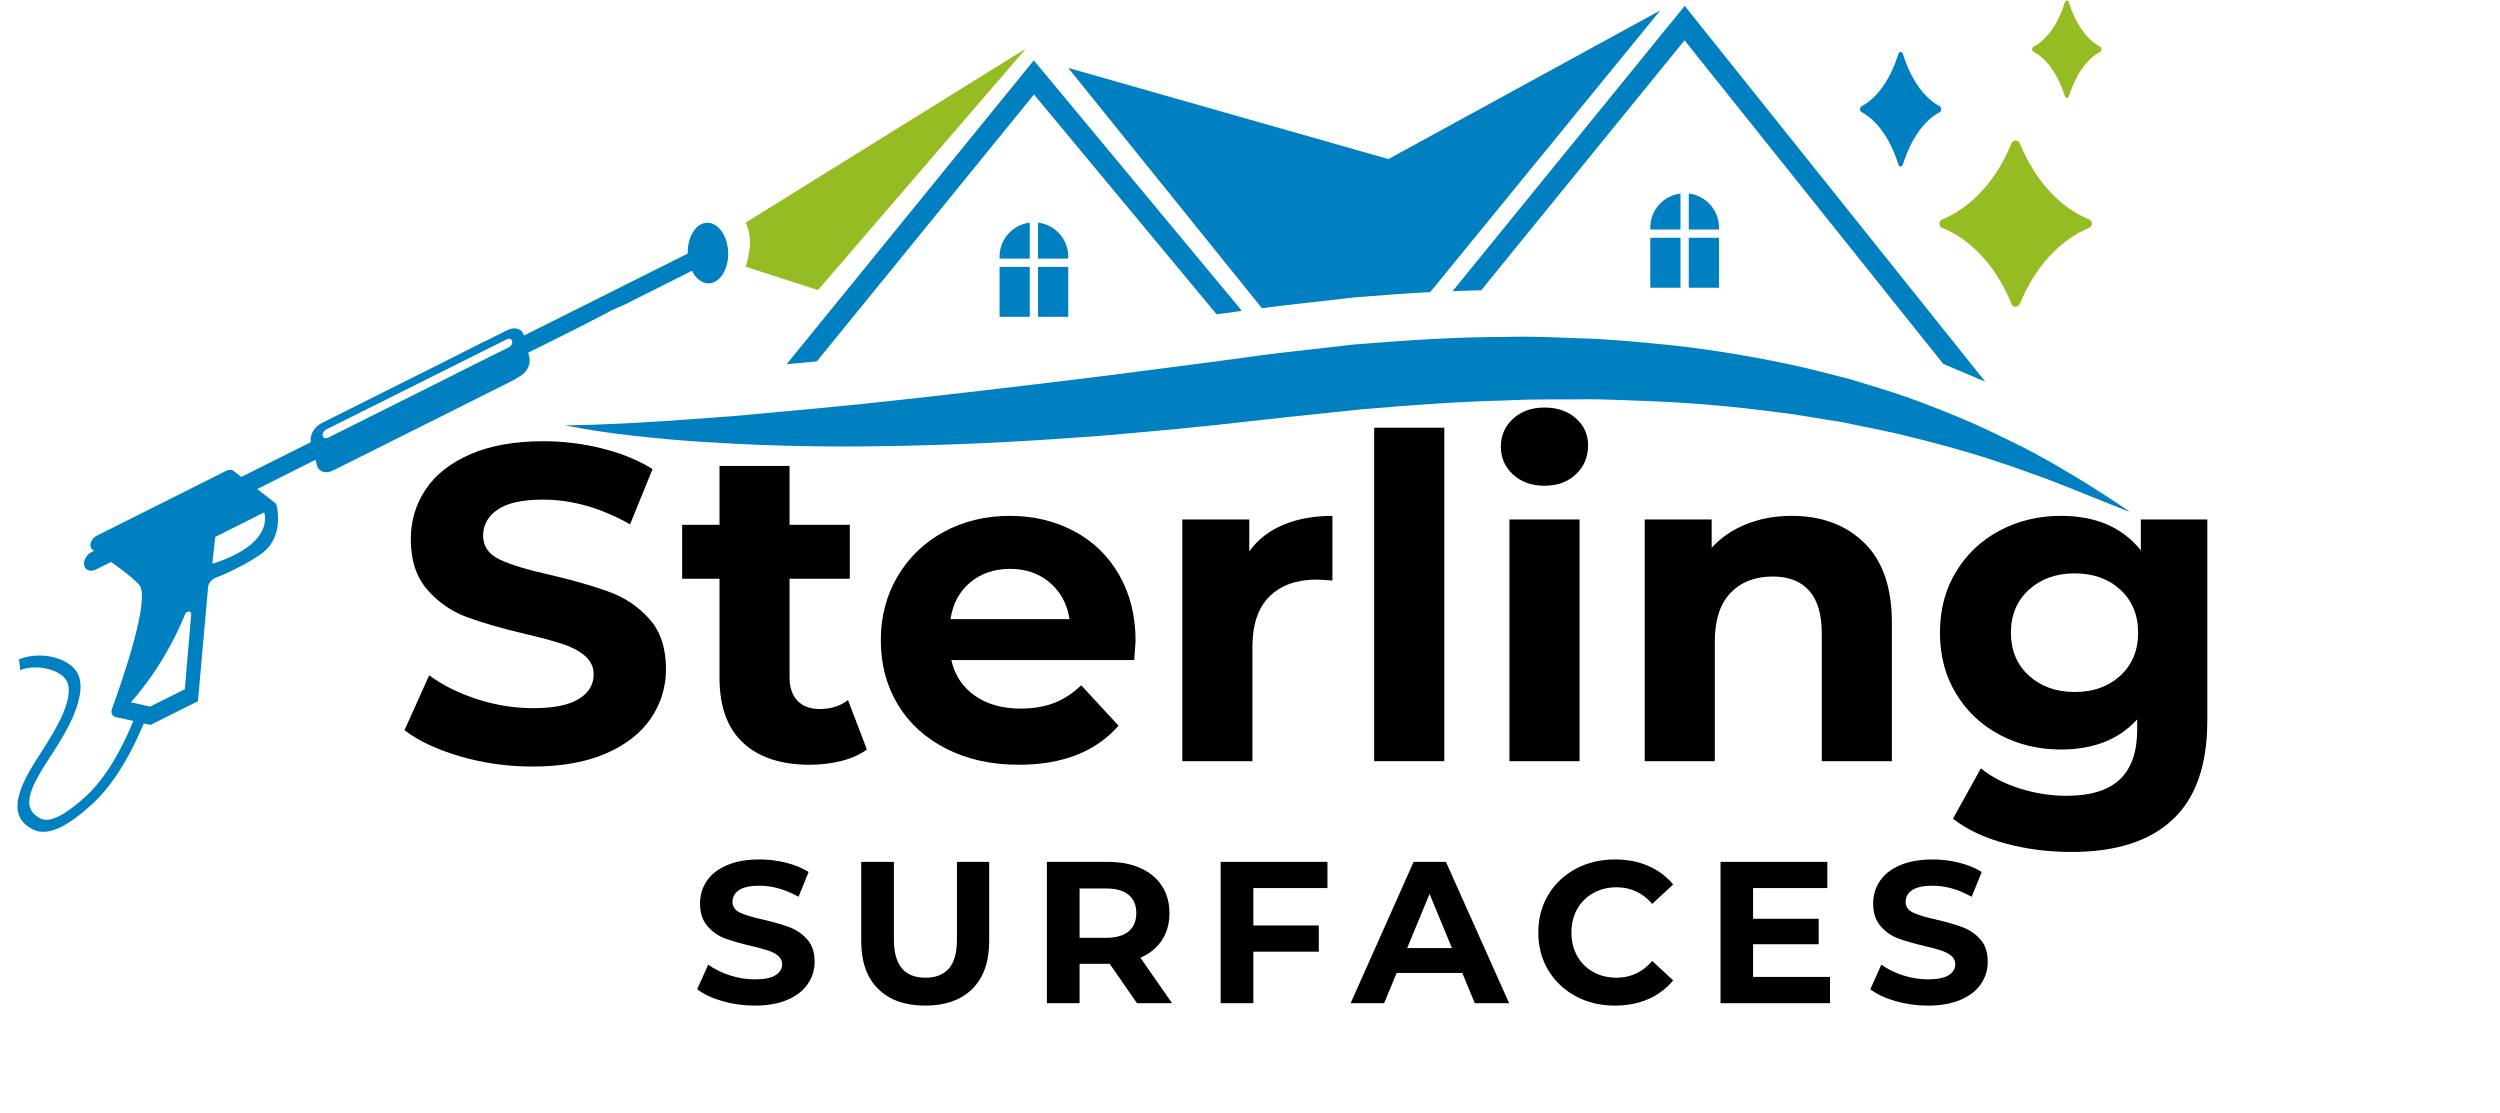 <svg xmlns="http://www.w3.org/2000/svg" xmlns:xlink="http://www.w3.org/1999/xlink" width="728" zoomAndPan="magnify" viewBox="0 0 546 243" height="324" preserveAspectRatio="xMidYMid meet" version="1.2">
                    <style>
                        path, rect, circle, ellipse, line, polyline, polygon { 
                            fill: currentColor;
                        }
                        @media (prefers-color-scheme: dark) {
                            path, rect, circle, ellipse, line, polyline, polygon { 
                                fill: #fff;
                            }
                        }
                    </style><defs><clipPath id="854ce04e02"><path d="M 3 48 L 160 48 L 160 181.977 L 3 181.977 Z M 3 48 "/></clipPath><clipPath id="964ccce95a"><path d="M 123 73 L 465.285 73 L 465.285 112 L 123 112 Z M 123 73 "/></clipPath></defs><g id="e91c8b3e08"><path style=" stroke:none;fill-rule:nonzero;fill:#95bc22;fill-opacity:1;" d="M 441.141 66.363 C 444.348 58.469 449.766 52.445 456.25 49.766 C 457.098 49.434 457.098 48.258 456.25 47.926 C 449.766 45.285 444.348 39.223 441.141 31.328 C 440.809 30.484 439.629 30.484 439.297 31.328 C 436.09 39.223 430.672 45.246 424.188 47.926 C 423.34 48.258 423.34 49.434 424.188 49.766 C 430.711 52.406 436.129 58.469 439.297 66.363 C 439.59 67.207 440.77 67.207 441.141 66.363 Z M 441.141 66.363 "/><path style=" stroke:none;fill-rule:nonzero;fill:#0080c0;fill-opacity:1;" d="M 414.602 35.918 C 414.789 36.504 415.414 36.504 415.598 35.918 C 417.293 30.484 420.168 26.332 423.633 24.496 C 424.074 24.238 424.074 23.469 423.633 23.211 C 420.168 21.375 417.293 17.223 415.598 11.789 C 415.414 11.203 414.789 11.203 414.602 11.789 C 412.906 17.223 410.031 21.375 406.566 23.211 C 406.125 23.469 406.125 24.238 406.566 24.496 C 410.031 26.332 412.906 30.484 414.602 35.918 Z M 414.602 35.918 "/><path style=" stroke:none;fill-rule:nonzero;fill:#95bc22;fill-opacity:1;" d="M 451.828 21.043 C 453.301 16.418 455.734 12.855 458.684 11.312 C 459.051 11.09 459.051 10.43 458.684 10.211 C 455.734 8.668 453.266 5.105 451.828 0.477 C 451.68 0 451.129 0 450.98 0.477 C 449.543 5.105 447.074 8.668 444.125 10.211 C 443.719 10.43 443.719 11.09 444.125 11.312 C 447.074 12.855 449.543 16.418 450.98 21.043 C 451.164 21.523 451.68 21.523 451.828 21.043 Z M 451.828 21.043 "/><path style=" stroke:none;fill-rule:nonzero;fill:#0080c0;fill-opacity:1;" d="M 218.305 56.043 L 218.305 56.484 L 224.902 56.484 L 224.902 48.625 C 221.18 49.066 218.305 52.223 218.305 56.043 Z M 218.305 56.043 "/><path style=" stroke:none;fill-rule:nonzero;fill:#0080c0;fill-opacity:1;" d="M 218.305 58.285 L 224.902 58.285 L 224.902 69.191 L 218.305 69.191 Z M 218.305 58.285 "/><path style=" stroke:none;fill-rule:nonzero;fill:#0080c0;fill-opacity:1;" d="M 226.707 48.625 L 226.707 56.484 L 233.305 56.484 L 233.305 56.043 C 233.305 52.223 230.43 49.066 226.707 48.625 Z M 226.707 48.625 "/><path style=" stroke:none;fill-rule:nonzero;fill:#0080c0;fill-opacity:1;" d="M 226.707 58.285 L 233.305 58.285 L 233.305 69.191 L 226.707 69.191 Z M 226.707 58.285 "/><path style=" stroke:none;fill-rule:nonzero;fill:#0080c0;fill-opacity:1;" d="M 360.422 49.691 L 360.422 50.133 L 367.02 50.133 L 367.02 42.273 C 363.297 42.711 360.422 45.871 360.422 49.691 Z M 360.422 49.691 "/><path style=" stroke:none;fill-rule:nonzero;fill:#0080c0;fill-opacity:1;" d="M 360.422 51.93 L 367.02 51.93 L 367.02 62.84 L 360.422 62.84 Z M 360.422 51.93 "/><path style=" stroke:none;fill-rule:nonzero;fill:#0080c0;fill-opacity:1;" d="M 368.828 42.273 L 368.828 50.133 L 375.426 50.133 L 375.426 49.691 C 375.426 45.871 372.551 42.711 368.828 42.273 Z M 368.828 42.273 "/><path style=" stroke:none;fill-rule:nonzero;fill:#0080c0;fill-opacity:1;" d="M 368.828 51.93 L 375.426 51.93 L 375.426 62.84 L 368.828 62.84 Z M 368.828 51.93 "/><g clip-rule="nonzero" clip-path="url(#854ce04e02)"><path style=" stroke:none;fill-rule:nonzero;fill:#0080c0;fill-opacity:1;" d="M 113.336 82.305 C 113.449 82.23 113.594 82.156 113.707 82.082 C 114.223 81.754 114.629 81.348 114.957 80.906 C 115.547 80.062 115.844 79.035 115.621 78.152 L 115.363 77.016 C 115.363 77.016 117.098 76.133 118.055 75.691 C 118.387 75.508 118.609 75.398 118.645 75.398 C 121.152 74.148 123.695 72.863 126.199 71.617 C 128.266 70.586 130.363 69.414 132.355 68.457 C 132.797 68.238 133.238 67.906 133.684 67.723 C 134.566 67.355 135.414 66.988 136.297 66.586 C 137.406 66.035 138.473 65.484 139.578 64.934 C 142.121 63.645 144.664 62.398 147.207 61.113 C 148.5 60.453 149.824 59.789 151.113 59.129 C 152.258 61.406 154.246 62.473 156.09 61.555 C 158.414 60.414 159.594 56.668 158.781 53.215 C 157.969 49.727 155.391 47.816 153.105 48.992 C 151.262 49.91 150.121 52.555 150.195 55.383 L 115.402 72.793 L 114.406 73.27 C 114.074 71.801 112.453 71.285 110.832 72.094 L 108.031 73.488 L 106.406 74.297 L 104.75 75.105 L 98.926 78.043 L 96.234 79.402 L 70.25 92.402 C 68.594 93.246 67.562 95.082 67.895 96.555 L 52.707 104.156 L 51.051 102.871 C 50.645 102.539 49.98 102.539 49.391 102.832 L 21.121 117.008 C 19.758 117.707 19.277 119.434 20.273 120.094 C 20.348 120.133 20.457 120.203 20.57 120.277 L 20.016 120.57 C 18.875 121.121 18.137 122.48 18.395 123.547 C 18.617 124.574 19.797 124.941 20.938 124.391 L 24.254 122.738 C 26.613 124.391 29.047 126.227 30.371 127.695 C 33.027 130.672 26.465 149.254 24.477 154.766 C 24.145 155.645 24.477 156.418 25.285 156.602 L 29.121 157.445 C 26.91 162.879 23.48 169.527 18.836 173.824 C 15.703 176.727 11.43 179.957 8.996 178.82 C 4.133 176.543 6.785 171.695 11.059 165.121 L 12.055 163.578 C 13.898 160.676 19.5 151.863 16.922 147.016 C 15.078 143.598 8.773 142.094 4.133 144.004 L 4.426 146.352 C 7.891 144.957 13.199 146.168 14.562 148.703 C 16.551 152.414 11.613 160.125 10.027 162.66 L 9.07 164.164 C 5.531 169.637 0.188 177.863 7.375 181.242 C 8.961 181.977 10.988 181.793 13.383 180.582 C 15.41 179.555 17.695 177.863 20.238 175.516 C 25.359 170.777 29.008 163.727 31.406 157.996 L 32.879 158.324 L 38.887 155.316 L 43.234 153.148 L 43.422 150.945 L 45.449 128.211 C 45.52 127.402 46.184 126.559 46.996 126.227 C 49.023 125.418 52.93 123.766 56.836 121.121 C 61.629 117.926 60.781 112.09 60.449 110.508 C 60.375 110.215 60.266 109.996 60.043 109.812 L 56.172 106.801 L 68.926 100.41 L 69.184 101.547 C 69.551 103.055 71.137 103.566 72.797 102.723 L 101.137 88.547 L 105.891 86.16 L 112.195 83 Z M 32.77 154.324 L 28.566 153.367 C 28.566 153.367 35.605 146.023 40.398 134.195 C 40.73 133.391 41.836 133.316 41.762 134.125 L 40.359 150.539 Z M 57.684 111.906 C 57.684 111.906 60.375 118.66 46.367 123.141 L 46.996 117.266 Z M 100.992 80.906 L 97.859 82.488 L 71.652 95.598 C 71.098 95.855 70.582 95.672 70.473 95.195 C 70.363 94.715 70.695 94.094 71.246 93.797 L 97.047 80.906 L 99.773 79.547 L 106.078 76.391 L 107.734 75.582 L 109.355 74.773 L 110.684 74.113 C 111.238 73.82 111.754 74.039 111.863 74.516 C 111.973 74.996 111.641 75.617 111.09 75.875 L 110.574 76.133 L 108.953 76.941 L 107.293 77.75 Z M 100.992 80.906 "/></g><path style=" stroke:none;fill-rule:nonzero;fill:#0080c0;fill-opacity:1;" d="M 178.391 78.926 L 225.824 20.641 L 265.703 68.641 L 270.898 67.941 L 271.121 67.758 L 225.785 13.184 L 171.793 79.547 C 173.672 79.363 175.625 79.18 177.613 78.996 C 177.875 78.996 178.133 78.961 178.391 78.926 Z M 178.391 78.926 "/><path style=" stroke:none;fill-rule:nonzero;fill:#0080c0;fill-opacity:1;" d="M 323.492 63.391 L 367.906 8.812 L 424.406 79.477 L 433.586 83.367 L 367.941 1.285 L 317.227 63.609 C 319.328 63.5 321.43 63.426 323.492 63.391 Z M 323.492 63.391 "/><path style=" stroke:none;fill-rule:nonzero;fill:#0080c0;fill-opacity:1;" d="M 275.84 67.281 L 279.82 66.77 C 285.199 66.18 290.582 65.555 296 64.934 C 301.418 64.492 306.906 64.086 312.363 63.793 L 362.598 2.277 L 303.223 34.742 L 233.305 14.836 L 275.578 67.281 Z M 275.84 67.281 "/><g clip-rule="nonzero" clip-path="url(#964ccce95a)"><path style=" stroke:none;fill-rule:nonzero;fill:#0080c0;fill-opacity:1;" d="M 461.926 109.59 C 459.754 108.23 456.656 106.102 452.527 103.68 C 450.465 102.465 448.18 101.07 445.637 99.711 C 443.094 98.277 440.293 96.883 437.27 95.449 C 431.262 92.441 424.223 89.539 416.41 86.711 C 412.504 85.352 408.336 84.141 404.062 82.816 C 401.887 82.266 399.676 81.68 397.43 81.129 L 397.391 81.129 C 395.145 80.539 392.859 79.988 390.535 79.512 C 381.211 77.566 371.258 75.914 360.941 74.996 C 355.742 74.516 350.473 74.004 345.164 73.895 C 339.82 73.711 334.402 73.379 328.984 73.598 C 318.148 73.562 306.98 74.332 295.961 75.215 C 290.543 75.84 285.164 76.426 279.781 77.051 L 275.617 77.566 L 271.637 78.117 C 268.984 78.484 266.328 78.812 263.711 79.18 C 253.133 80.539 242.742 81.938 232.68 83.148 C 220.922 84.582 209.605 85.902 198.992 87.078 C 191.438 87.922 184.285 88.656 177.578 89.281 C 173.523 89.648 169.652 90.016 165.969 90.348 C 162.281 90.715 158.781 91.008 155.5 91.227 C 148.902 91.742 143.152 92.109 138.398 92.367 C 133.645 92.551 129.922 92.809 127.379 92.809 C 124.836 92.879 123.438 92.918 123.438 92.918 C 123.438 92.918 124.801 93.176 127.305 93.613 C 129.848 94.055 133.57 94.645 138.289 95.156 C 143.043 95.672 148.867 96.297 155.539 96.625 C 162.172 97.066 169.727 97.359 177.91 97.473 C 186.129 97.582 195.012 97.473 204.371 97.176 C 213.77 96.883 223.688 96.406 233.895 95.637 C 238.98 95.34 244.18 94.863 249.41 94.387 C 254.684 93.91 259.988 93.43 265.332 92.844 C 270.605 92.258 275.949 91.668 281.293 91.082 C 286.672 90.531 292.09 89.941 297.473 89.391 C 308.125 88.473 318.629 87.703 329.207 87.445 C 334.441 87.152 339.672 87.262 344.797 87.223 C 349.957 87.113 355.004 87.445 359.98 87.594 C 369.969 87.961 379.59 88.879 388.656 90.09 C 393.188 90.602 397.574 91.523 401.852 92.109 C 406.051 92.953 410.18 93.797 414.086 94.645 C 421.863 96.516 429.016 98.426 435.207 100.484 C 436.754 100.996 438.266 101.512 439.738 101.988 C 441.176 102.504 442.578 103.016 443.902 103.496 C 446.594 104.414 449.027 105.367 451.238 106.25 C 459.531 109.59 464.508 111.574 465.098 111.793 C 464.914 111.574 463.805 110.84 461.926 109.59 Z M 461.926 109.59 "/></g><path style=" stroke:none;fill-rule:nonzero;fill:#95bc22;fill-opacity:1;" d="M 162.836 48.625 L 224.055 10.613 L 178.648 63.352 L 162.836 58.246 C 162.836 58.246 164.973 52.555 162.836 48.625 Z M 162.836 48.625 "/><g style="fill:#0080c0;fill-opacity:1;"><g transform="translate(85.592, 166.241)"><path style="stroke:none" d="M 30.719 1.172 C 25.289 1.172 20.039 0.438 14.969 -1.031 C 9.895 -2.5 5.82 -4.41 2.75 -6.766 L 8.141 -18.75 C 11.086 -16.582 14.586 -14.844 18.641 -13.531 C 22.703 -12.227 26.758 -11.578 30.812 -11.578 C 35.332 -11.578 38.672 -12.25 40.828 -13.594 C 42.984 -14.938 44.062 -16.719 44.062 -18.938 C 44.062 -20.57 43.422 -21.93 42.141 -23.016 C 40.867 -24.098 39.234 -24.961 37.234 -25.609 C 35.242 -26.266 32.547 -26.988 29.141 -27.781 C 23.91 -29.02 19.625 -30.258 16.281 -31.5 C 12.945 -32.75 10.086 -34.742 7.703 -37.484 C 5.316 -40.234 4.125 -43.898 4.125 -48.484 C 4.125 -52.473 5.203 -56.086 7.359 -59.328 C 9.516 -62.566 12.77 -65.133 17.125 -67.031 C 21.477 -68.926 26.797 -69.875 33.078 -69.875 C 37.461 -69.875 41.742 -69.348 45.922 -68.297 C 50.109 -67.254 53.773 -65.754 56.922 -63.797 L 52.016 -51.719 C 45.672 -55.32 39.32 -57.125 32.969 -57.125 C 28.52 -57.125 25.234 -56.398 23.109 -54.953 C 20.984 -53.516 19.922 -51.617 19.922 -49.266 C 19.922 -46.91 21.145 -45.16 23.594 -44.016 C 26.051 -42.867 29.801 -41.738 34.844 -40.625 C 40.07 -39.383 44.352 -38.141 47.688 -36.891 C 51.031 -35.648 53.895 -33.688 56.281 -31 C 58.664 -28.32 59.859 -24.695 59.859 -20.125 C 59.859 -16.195 58.766 -12.613 56.578 -9.375 C 54.391 -6.133 51.102 -3.566 46.719 -1.672 C 42.332 0.223 37 1.172 30.719 1.172 Z M 30.719 1.172 "/></g></g><g style="fill:#0080c0;fill-opacity:1;"><g transform="translate(148.205, 166.241)"><path style="stroke:none" d="M 41.125 -2.547 C 39.613 -1.441 37.758 -0.609 35.562 -0.047 C 33.375 0.504 31.07 0.781 28.656 0.781 C 22.375 0.781 17.516 -0.816 14.078 -4.016 C 10.648 -7.223 8.938 -11.938 8.938 -18.156 L 8.938 -39.844 L 0.781 -39.844 L 0.781 -51.625 L 8.938 -51.625 L 8.938 -64.484 L 24.234 -64.484 L 24.234 -51.625 L 37.391 -51.625 L 37.391 -39.844 L 24.234 -39.844 L 24.234 -18.359 C 24.234 -16.129 24.805 -14.41 25.953 -13.203 C 27.098 -11.992 28.719 -11.391 30.812 -11.391 C 33.238 -11.391 35.301 -12.039 37 -13.344 Z M 41.125 -2.547 "/></g></g><g style="fill:#0080c0;fill-opacity:1;"><g transform="translate(189.228, 166.241)"><path style="stroke:none" d="M 58.781 -26.203 C 58.781 -26.004 58.68 -24.629 58.484 -22.078 L 18.547 -22.078 C 19.266 -18.805 20.961 -16.223 23.641 -14.328 C 26.328 -12.43 29.664 -11.484 33.656 -11.484 C 36.406 -11.484 38.844 -11.891 40.969 -12.703 C 43.094 -13.523 45.07 -14.816 46.906 -16.578 L 55.062 -7.75 C 50.082 -2.062 42.816 0.781 33.266 0.781 C 27.316 0.781 22.051 -0.379 17.469 -2.703 C 12.883 -5.023 9.348 -8.242 6.859 -12.359 C 4.379 -16.484 3.141 -21.164 3.141 -26.406 C 3.141 -31.57 4.363 -36.227 6.812 -40.375 C 9.27 -44.531 12.641 -47.77 16.922 -50.094 C 21.211 -52.414 26.008 -53.578 31.312 -53.578 C 36.477 -53.578 41.156 -52.461 45.344 -50.234 C 49.531 -48.016 52.816 -44.828 55.203 -40.672 C 57.586 -36.523 58.781 -31.703 58.781 -26.203 Z M 31.406 -42 C 27.938 -42 25.023 -41.016 22.672 -39.047 C 20.316 -37.086 18.879 -34.41 18.359 -31.016 L 44.359 -31.016 C 43.836 -34.348 42.398 -37.008 40.047 -39 C 37.691 -41 34.812 -42 31.406 -42 Z M 31.406 -42 "/></g></g><g style="fill:#0080c0;fill-opacity:1;"><g transform="translate(251.154, 166.241)"><path style="stroke:none" d="M 21.688 -45.828 C 23.52 -48.379 25.988 -50.305 29.094 -51.609 C 32.207 -52.922 35.789 -53.578 39.844 -53.578 L 39.844 -39.453 C 38.145 -39.586 37 -39.656 36.406 -39.656 C 32.02 -39.656 28.582 -38.426 26.094 -35.969 C 23.613 -33.508 22.375 -29.828 22.375 -24.922 L 22.375 0 L 7.062 0 L 7.062 -52.797 L 21.688 -52.797 Z M 21.688 -45.828 "/></g></g><g style="fill:#0080c0;fill-opacity:1;"><g transform="translate(293.06, 166.241)"><path style="stroke:none" d="M 7.062 -72.828 L 22.375 -72.828 L 22.375 0 L 7.062 0 Z M 7.062 -72.828 "/></g></g><g style="fill:#0080c0;fill-opacity:1;"><g transform="translate(322.6, 166.241)"><path style="stroke:none" d="M 7.062 -52.797 L 22.375 -52.797 L 22.375 0 L 7.062 0 Z M 14.719 -60.156 C 11.906 -60.156 9.613 -60.973 7.844 -62.609 C 6.07 -64.242 5.188 -66.273 5.188 -68.703 C 5.188 -71.117 6.07 -73.145 7.844 -74.781 C 9.613 -76.414 11.906 -77.234 14.719 -77.234 C 17.531 -77.234 19.816 -76.445 21.578 -74.875 C 23.348 -73.312 24.234 -71.352 24.234 -69 C 24.234 -66.445 23.348 -64.332 21.578 -62.656 C 19.816 -60.988 17.531 -60.156 14.719 -60.156 Z M 14.719 -60.156 "/></g></g><g style="fill:#0080c0;fill-opacity:1;"><g transform="translate(352.141, 166.241)"><path style="stroke:none" d="M 39.156 -53.578 C 45.695 -53.578 50.977 -51.613 55 -47.688 C 59.031 -43.77 61.047 -37.953 61.047 -30.234 L 61.047 0 L 45.734 0 L 45.734 -27.875 C 45.734 -32.062 44.816 -35.18 42.984 -37.234 C 41.148 -39.297 38.5 -40.328 35.031 -40.328 C 31.176 -40.328 28.102 -39.133 25.812 -36.75 C 23.52 -34.363 22.375 -30.816 22.375 -26.109 L 22.375 0 L 7.062 0 L 7.062 -52.797 L 21.688 -52.797 L 21.688 -46.609 C 23.719 -48.836 26.238 -50.555 29.25 -51.766 C 32.258 -52.973 35.562 -53.578 39.156 -53.578 Z M 39.156 -53.578 "/></g></g><g style="fill:#0080c0;fill-opacity:1;"><g transform="translate(420.544, 166.241)"><path style="stroke:none" d="M 61.531 -52.797 L 61.531 -8.828 C 61.531 0.848 59.008 8.039 53.969 12.75 C 48.938 17.469 41.578 19.828 31.891 19.828 C 26.785 19.828 21.941 19.203 17.359 17.953 C 12.785 16.711 8.992 14.914 5.984 12.562 L 12.078 1.562 C 14.297 3.395 17.102 4.852 20.5 5.938 C 23.906 7.02 27.312 7.562 30.719 7.562 C 36.02 7.562 39.926 6.363 42.438 3.969 C 44.957 1.582 46.219 -2.031 46.219 -6.875 L 46.219 -9.125 C 42.227 -4.738 36.672 -2.547 29.547 -2.547 C 24.703 -2.547 20.266 -3.609 16.234 -5.734 C 12.211 -7.867 9.023 -10.863 6.672 -14.719 C 4.316 -18.582 3.141 -23.031 3.141 -28.062 C 3.141 -33.102 4.316 -37.551 6.672 -41.406 C 9.023 -45.27 12.211 -48.266 16.234 -50.391 C 20.266 -52.516 24.703 -53.578 29.547 -53.578 C 37.191 -53.578 43.016 -51.062 47.016 -46.031 L 47.016 -52.797 Z M 32.578 -15.109 C 36.641 -15.109 39.961 -16.301 42.547 -18.688 C 45.129 -21.082 46.422 -24.207 46.422 -28.062 C 46.422 -31.926 45.129 -35.051 42.547 -37.438 C 39.961 -39.82 36.641 -41.016 32.578 -41.016 C 28.523 -41.016 25.188 -39.82 22.562 -37.438 C 19.945 -35.051 18.641 -31.926 18.641 -28.062 C 18.641 -24.207 19.945 -21.082 22.562 -18.688 C 25.188 -16.301 28.523 -15.109 32.578 -15.109 Z M 32.578 -15.109 "/></g></g><g style="fill:#0080c0;fill-opacity:1;"><g transform="translate(489.269, 166.241)"><path style="stroke:none" d=""/></g></g><g style="fill:#95bc22;fill-opacity:1;"><g transform="translate(151.024, 219.094)"><path style="stroke:none" d="M 13.797 0.531 C 11.359 0.531 9 0.203 6.719 -0.453 C 4.445 -1.117 2.617 -1.984 1.234 -3.047 L 3.656 -8.422 C 4.977 -7.453 6.551 -6.672 8.375 -6.078 C 10.195 -5.492 12.02 -5.203 13.844 -5.203 C 15.875 -5.203 17.375 -5.504 18.344 -6.109 C 19.312 -6.711 19.797 -7.516 19.797 -8.516 C 19.797 -9.242 19.508 -9.848 18.938 -10.328 C 18.363 -10.816 17.629 -11.207 16.734 -11.5 C 15.836 -11.801 14.625 -12.129 13.094 -12.484 C 10.738 -13.035 8.812 -13.586 7.312 -14.141 C 5.82 -14.703 4.539 -15.602 3.469 -16.844 C 2.395 -18.082 1.859 -19.727 1.859 -21.781 C 1.859 -23.57 2.344 -25.195 3.312 -26.656 C 4.281 -28.113 5.738 -29.266 7.688 -30.109 C 9.645 -30.961 12.035 -31.391 14.859 -31.391 C 16.828 -31.391 18.75 -31.156 20.625 -30.688 C 22.508 -30.219 24.16 -29.539 25.578 -28.656 L 23.375 -23.234 C 20.52 -24.848 17.664 -25.656 14.812 -25.656 C 12.812 -25.656 11.332 -25.332 10.375 -24.688 C 9.426 -24.039 8.953 -23.191 8.953 -22.141 C 8.953 -21.078 9.504 -20.285 10.609 -19.766 C 11.711 -19.254 13.395 -18.75 15.656 -18.25 C 18.008 -17.695 19.93 -17.141 21.422 -16.578 C 22.922 -16.016 24.207 -15.129 25.281 -13.922 C 26.352 -12.723 26.891 -11.098 26.891 -9.047 C 26.891 -7.273 26.395 -5.66 25.406 -4.203 C 24.426 -2.754 22.953 -1.602 20.984 -0.75 C 19.016 0.102 16.617 0.531 13.797 0.531 Z M 13.797 0.531 "/></g></g><g style="fill:#95bc22;fill-opacity:1;"><g transform="translate(184.698, 219.094)"><path style="stroke:none" d="M 17.375 0.531 C 12.969 0.531 9.535 -0.688 7.078 -3.125 C 4.617 -5.57 3.391 -9.055 3.391 -13.578 L 3.391 -30.859 L 10.531 -30.859 L 10.531 -13.844 C 10.531 -8.32 12.828 -5.562 17.422 -5.562 C 19.648 -5.562 21.352 -6.227 22.531 -7.562 C 23.707 -8.895 24.297 -10.988 24.297 -13.844 L 24.297 -30.859 L 31.344 -30.859 L 31.344 -13.578 C 31.344 -9.055 30.113 -5.57 27.656 -3.125 C 25.207 -0.688 21.781 0.531 17.375 0.531 Z M 17.375 0.531 "/></g></g><g style="fill:#95bc22;fill-opacity:1;"><g transform="translate(224.983, 219.094)"><path style="stroke:none" d="M 23.328 0 L 17.375 -8.594 L 10.797 -8.594 L 10.797 0 L 3.656 0 L 3.656 -30.859 L 17.016 -30.859 C 19.754 -30.859 22.129 -30.398 24.141 -29.484 C 26.148 -28.578 27.695 -27.285 28.781 -25.609 C 29.875 -23.941 30.422 -21.961 30.422 -19.672 C 30.422 -17.367 29.867 -15.391 28.766 -13.734 C 27.672 -12.078 26.109 -10.805 24.078 -9.922 L 31 0 Z M 23.188 -19.672 C 23.188 -21.398 22.629 -22.727 21.516 -23.656 C 20.398 -24.582 18.77 -25.047 16.625 -25.047 L 10.797 -25.047 L 10.797 -14.281 L 16.625 -14.281 C 18.77 -14.281 20.398 -14.75 21.516 -15.688 C 22.629 -16.633 23.188 -17.961 23.188 -19.672 Z M 23.188 -19.672 "/></g></g><g style="fill:#95bc22;fill-opacity:1;"><g transform="translate(262.932, 219.094)"><path style="stroke:none" d="M 10.797 -25.141 L 10.797 -16.969 L 25.094 -16.969 L 25.094 -11.25 L 10.797 -11.25 L 10.797 0 L 3.656 0 L 3.656 -30.859 L 26.984 -30.859 L 26.984 -25.141 Z M 10.797 -25.141 "/></g></g><g style="fill:#95bc22;fill-opacity:1;"><g transform="translate(295.372, 219.094)"><path style="stroke:none" d="M 23.984 -6.609 L 9.656 -6.609 L 6.922 0 L -0.391 0 L 13.359 -30.859 L 20.422 -30.859 L 34.219 0 L 26.719 0 Z M 21.734 -12.031 L 16.844 -23.859 L 11.953 -12.031 Z M 21.734 -12.031 "/></g></g><g style="fill:#95bc22;fill-opacity:1;"><g transform="translate(334.247, 219.094)"><path style="stroke:none" d="M 18.438 0.531 C 15.289 0.531 12.441 -0.148 9.891 -1.516 C 7.348 -2.891 5.348 -4.785 3.891 -7.203 C 2.441 -9.629 1.719 -12.375 1.719 -15.438 C 1.719 -18.488 2.441 -21.227 3.891 -23.656 C 5.348 -26.082 7.348 -27.977 9.891 -29.344 C 12.441 -30.707 15.301 -31.391 18.469 -31.391 C 21.145 -31.391 23.562 -30.922 25.719 -29.984 C 27.883 -29.047 29.703 -27.691 31.172 -25.922 L 26.594 -21.688 C 24.5 -24.102 21.91 -25.312 18.828 -25.312 C 16.922 -25.312 15.219 -24.891 13.719 -24.047 C 12.219 -23.211 11.047 -22.047 10.203 -20.547 C 9.367 -19.047 8.953 -17.344 8.953 -15.438 C 8.953 -13.52 9.367 -11.812 10.203 -10.312 C 11.047 -8.812 12.219 -7.645 13.719 -6.812 C 15.219 -5.977 16.922 -5.562 18.828 -5.562 C 21.91 -5.562 24.5 -6.781 26.594 -9.219 L 31.172 -4.984 C 29.703 -3.191 27.879 -1.82 25.703 -0.875 C 23.523 0.062 21.102 0.531 18.438 0.531 Z M 18.438 0.531 "/></g></g><g style="fill:#95bc22;fill-opacity:1;"><g transform="translate(372.108, 219.094)"><path style="stroke:none" d="M 27.562 -5.734 L 27.562 0 L 3.656 0 L 3.656 -30.859 L 26.984 -30.859 L 26.984 -25.141 L 10.766 -25.141 L 10.766 -18.438 L 25.094 -18.438 L 25.094 -12.875 L 10.766 -12.875 L 10.766 -5.734 Z M 27.562 -5.734 "/></g></g><g style="fill:#95bc22;fill-opacity:1;"><g transform="translate(407.237, 219.094)"><path style="stroke:none" d="M 13.797 0.531 C 11.359 0.531 9 0.203 6.719 -0.453 C 4.445 -1.117 2.617 -1.984 1.234 -3.047 L 3.656 -8.422 C 4.977 -7.453 6.551 -6.672 8.375 -6.078 C 10.195 -5.492 12.02 -5.203 13.844 -5.203 C 15.875 -5.203 17.375 -5.504 18.344 -6.109 C 19.312 -6.711 19.797 -7.516 19.797 -8.516 C 19.797 -9.242 19.508 -9.848 18.938 -10.328 C 18.363 -10.816 17.629 -11.207 16.734 -11.5 C 15.836 -11.801 14.625 -12.129 13.094 -12.484 C 10.738 -13.035 8.812 -13.586 7.312 -14.141 C 5.82 -14.703 4.539 -15.602 3.469 -16.844 C 2.395 -18.082 1.859 -19.727 1.859 -21.781 C 1.859 -23.57 2.344 -25.195 3.312 -26.656 C 4.281 -28.113 5.738 -29.266 7.688 -30.109 C 9.645 -30.961 12.035 -31.391 14.859 -31.391 C 16.828 -31.391 18.75 -31.156 20.625 -30.688 C 22.508 -30.219 24.16 -29.539 25.578 -28.656 L 23.375 -23.234 C 20.52 -24.848 17.664 -25.656 14.812 -25.656 C 12.812 -25.656 11.332 -25.332 10.375 -24.688 C 9.426 -24.039 8.953 -23.191 8.953 -22.141 C 8.953 -21.078 9.504 -20.285 10.609 -19.766 C 11.711 -19.254 13.395 -18.75 15.656 -18.25 C 18.008 -17.695 19.93 -17.141 21.422 -16.578 C 22.922 -16.016 24.207 -15.129 25.281 -13.922 C 26.352 -12.723 26.891 -11.098 26.891 -9.047 C 26.891 -7.273 26.395 -5.66 25.406 -4.203 C 24.426 -2.754 22.953 -1.602 20.984 -0.75 C 19.016 0.102 16.617 0.531 13.797 0.531 Z M 13.797 0.531 "/></g></g></g></svg>